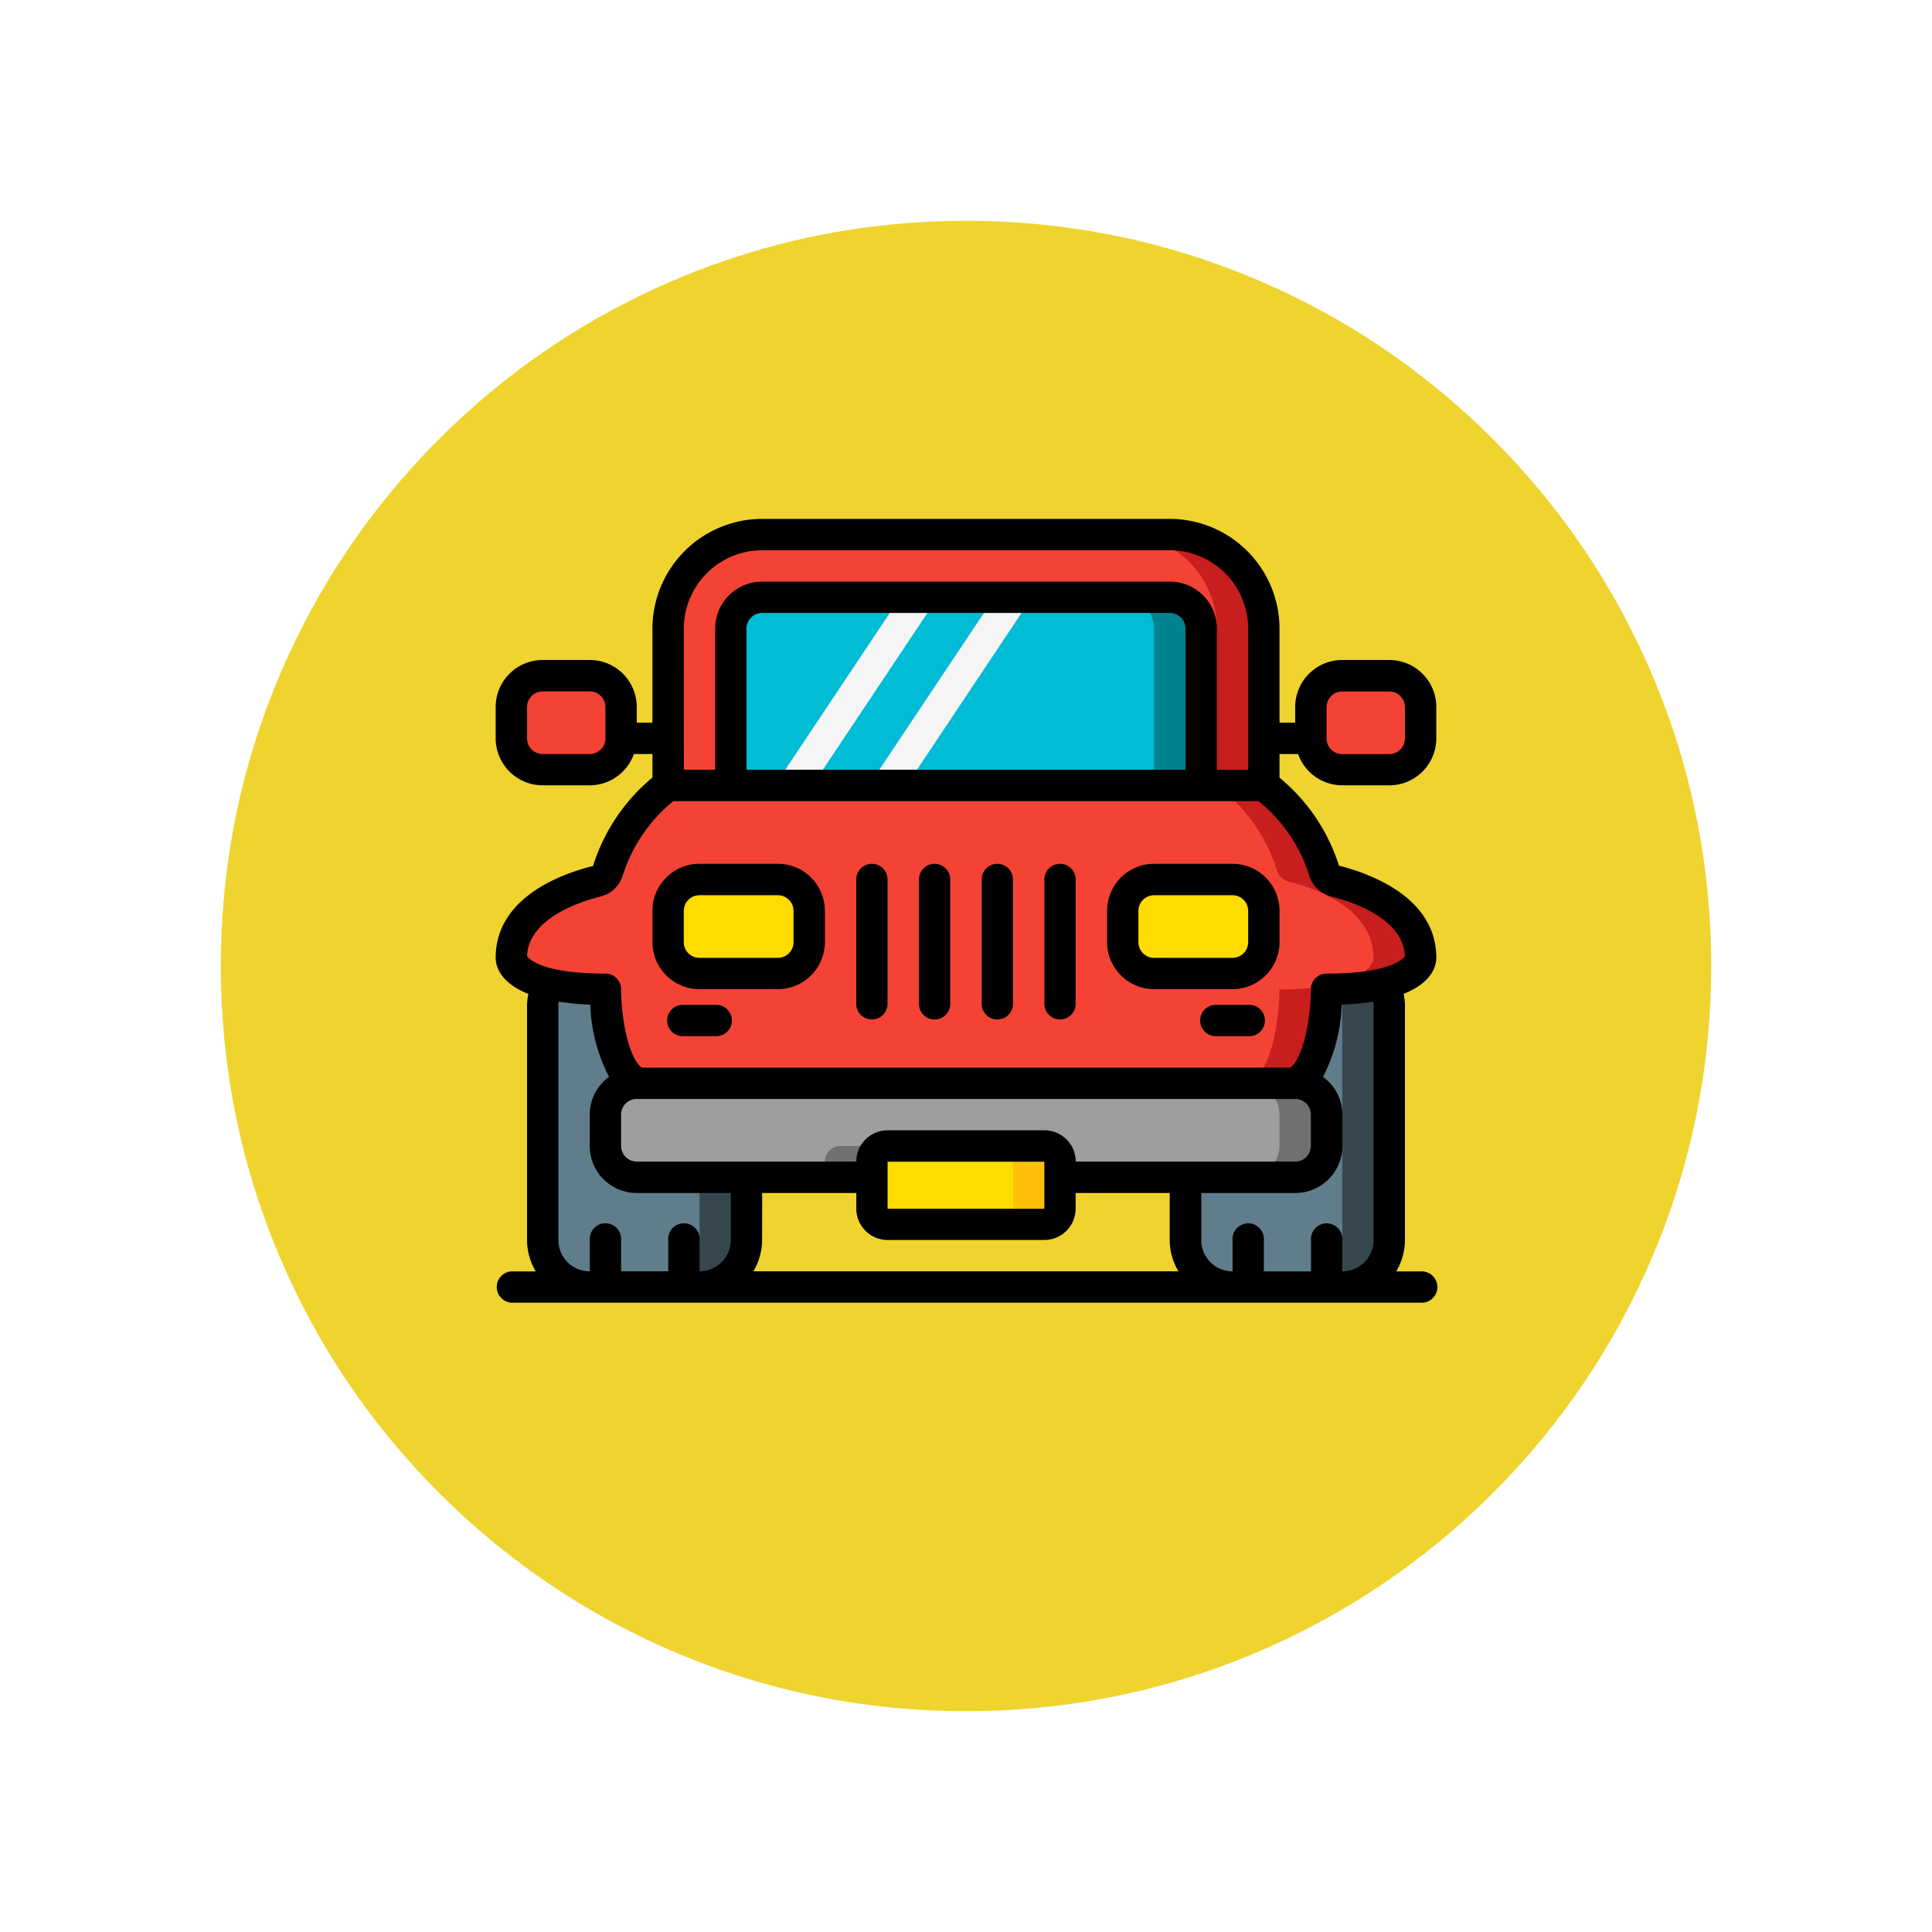 <svg xmlns="http://www.w3.org/2000/svg" xmlns:xlink="http://www.w3.org/1999/xlink" width="105.001" height="105.001" viewBox="0 0 105.001 105.001">
  <defs>
    <filter id="Trazado_874925" x="0" y="0" width="105.001" height="105.001" filterUnits="userSpaceOnUse">
      <feOffset dy="3" input="SourceAlpha"/>
      <feGaussianBlur stdDeviation="3" result="blur"/>
      <feFlood flood-opacity="0.161"/>
      <feComposite operator="in" in2="blur"/>
      <feComposite in="SourceGraphic"/>
    </filter>
  </defs>
  <g id="Grupo_1110742" data-name="Grupo 1110742" transform="translate(-1011 -3070.825)">
    <g id="Grupo_1109782" data-name="Grupo 1109782" transform="translate(1020 3076.825)">
      <g transform="matrix(1, 0, 0, 1, -9, -6)" filter="url(#Trazado_874925)">
        <g id="Trazado_874925-2" data-name="Trazado 874925" transform="translate(9 6)" fill="#efd42f">
          <path d="M 43.5 85.501 C 37.83 85.501 32.33 84.391 27.152 82.201 C 22.151 80.086 17.659 77.058 13.802 73.2 C 9.944 69.342 6.915 64.85 4.8 59.849 C 2.61 54.672 1.5 49.172 1.5 43.501 C 1.5 37.83 2.61 32.33 4.8 27.152 C 6.915 22.151 9.944 17.659 13.802 13.802 C 17.659 9.944 22.151 6.915 27.152 4.8 C 32.33 2.61 37.83 1.5 43.5 1.5 C 49.171 1.5 54.671 2.61 59.848 4.8 C 64.85 6.915 69.342 9.944 73.199 13.802 C 77.057 17.659 80.086 22.151 82.201 27.152 C 84.391 32.33 85.501 37.83 85.501 43.5 C 85.501 49.172 84.391 54.672 82.201 59.849 C 80.086 64.85 77.057 69.342 73.199 73.2 C 69.342 77.058 64.85 80.086 59.848 82.201 C 54.671 84.391 49.171 85.501 43.5 85.501 Z" stroke="none"/>
          <path d="M 43.5 3 C 38.032 3 32.728 4.07 27.737 6.181 C 22.914 8.221 18.583 11.142 14.862 14.862 C 11.142 18.583 8.221 22.914 6.182 27.737 C 4.07 32.728 3 38.032 3 43.501 C 3 48.97 4.07 54.273 6.182 59.265 C 8.221 64.087 11.142 68.419 14.862 72.139 C 18.583 75.86 22.914 78.78 27.737 80.82 C 32.728 82.931 38.032 84.001 43.5 84.001 C 48.969 84.001 54.273 82.931 59.264 80.82 C 64.087 78.78 68.418 75.86 72.139 72.139 C 75.859 68.419 78.78 64.087 80.819 59.265 C 82.931 54.273 84.001 48.97 84.001 43.5 C 84.001 38.032 82.931 32.728 80.819 27.737 C 78.78 22.914 75.859 18.583 72.139 14.862 C 68.418 11.142 64.087 8.221 59.264 6.181 C 54.273 4.07 48.969 3 43.5 3 M 43.5 -7.62939453125e-06 C 67.525 -7.62939453125e-06 87.001 19.476 87.001 43.5 L 87.001 43.501 C 87.001 67.526 67.525 87.001 43.5 87.001 C 19.476 87.001 7.62939453125e-06 67.526 7.62939453125e-06 43.501 L 7.62939453125e-06 43.5 C 7.62939453125e-06 19.476 19.476 -7.62939453125e-06 43.5 -7.62939453125e-06 Z" stroke="none" fill="#fff"/>
        </g>
      </g>
    </g>
    <g id="Page-1" transform="translate(1037.939 3099.026)">
      <g id="_040---Truck" data-name="040---Truck">
        <path id="Shape" d="M46.193,37.7v1.7a1.709,1.709,0,0,1-1.7,1.7H31.709V40.26a.852.852,0,0,0-.852-.852h-8.52a.852.852,0,0,0-.852.852v.852H8.7a1.709,1.709,0,0,1-1.7-1.7V37.7A1.709,1.709,0,0,1,8.7,36H44.489A1.709,1.709,0,0,1,46.193,37.7Z" transform="translate(-1.036 -5.327)" fill="#9e9e9e"/>
        <path id="Shape-2" data-name="Shape" d="M21,40.852V41.7h2.556v-.852A.852.852,0,0,1,24.408,40H21.852A.852.852,0,0,0,21,40.852Z" transform="translate(-3.107 -5.919)" fill="#707070"/>
        <path id="Shape-3" data-name="Shape" d="M50.556,36H48a1.709,1.709,0,0,1,1.7,1.7v1.7a1.709,1.709,0,0,1-1.7,1.7h2.556a1.709,1.709,0,0,0,1.7-1.7V37.7A1.709,1.709,0,0,0,50.556,36Z" transform="translate(-7.103 -5.327)" fill="#707070"/>
        <path id="Shape-4" data-name="Shape" d="M14.076,40.171v3.408a2.556,2.556,0,0,1-2.556,2.556H5.556A2.556,2.556,0,0,1,3,43.579V30.8a2.53,2.53,0,0,1,.281-1.159,13.377,13.377,0,0,0,3.127.307s0,4.26,1.7,5.112a1.709,1.709,0,0,0-1.7,1.7v1.7a1.709,1.709,0,0,0,1.7,1.7Z" transform="translate(-0.444 -4.386)" fill="#607d8b"/>
        <path id="Shape-5" data-name="Shape" d="M12.556,42v3.408A2.556,2.556,0,0,1,10,47.964h2.556a2.556,2.556,0,0,0,2.556-2.556V42Z" transform="translate(-1.48 -6.215)" fill="#37474f"/>
        <path id="Shape-6" data-name="Shape" d="M50.417,26.372s0,.9-1.985,1.4a13.377,13.377,0,0,1-3.127.307s0,4.26-1.7,5.112H7.816c-1.7-.852-1.7-5.112-1.7-5.112a13.377,13.377,0,0,1-3.127-.307C1,27.275,1,26.372,1,26.372c0-2.769,3.374-3.851,4.644-4.158a.852.852,0,0,0,.6-.6A9.239,9.239,0,0,1,9.52,17H41.9a9.239,9.239,0,0,1,3.272,4.618.852.852,0,0,0,.6.6C47.043,22.521,50.417,23.6,50.417,26.372Z" transform="translate(-0.148 -2.516)" fill="#f44335"/>
        <path id="Shape-7" data-name="Shape" d="M52.433,22.214a.852.852,0,0,1-.6-.6A9.239,9.239,0,0,0,48.556,17H46a9.239,9.239,0,0,1,3.272,4.618.852.852,0,0,0,.6.6c1.27.307,4.644,1.389,4.644,4.158,0,0,0,.9-1.985,1.4a13.377,13.377,0,0,1-3.127.307s0,4.26-1.7,5.112H50.26c1.7-.852,1.7-5.112,1.7-5.112a13.377,13.377,0,0,0,3.127-.307c1.985-.494,1.985-1.4,1.985-1.4,0-2.769-3.374-3.851-4.644-4.158Z" transform="translate(-6.807 -2.516)" fill="#c81e1e"/>
        <path id="Shape-8" data-name="Shape" d="M55.076,30.8v12.78a2.556,2.556,0,0,1-2.556,2.556H46.556A2.556,2.556,0,0,1,44,43.579V40.171h5.964a1.709,1.709,0,0,0,1.7-1.7v-1.7a1.709,1.709,0,0,0-1.7-1.7c1.7-.852,1.7-5.112,1.7-5.112A13.377,13.377,0,0,0,54.8,29.64,2.53,2.53,0,0,1,55.076,30.8Z" transform="translate(-6.511 -4.386)" fill="#607d8b"/>
        <path id="Shape-9" data-name="Shape" d="M55.831,29.64a12.3,12.3,0,0,1-2.447.291,2.481,2.481,0,0,1,.172.868v12.78A2.556,2.556,0,0,1,51,46.135h2.556a2.556,2.556,0,0,0,2.556-2.556V30.8a2.53,2.53,0,0,0-.281-1.159Z" transform="translate(-7.547 -4.386)" fill="#37474f"/>
        <path id="Shape-10" data-name="Shape" d="M43.377,6.112v8.52H39.969V6.112a1.709,1.709,0,0,0-1.7-1.7H16.112a1.709,1.709,0,0,0-1.7,1.7v8.52H11V6.112A5.112,5.112,0,0,1,16.112,1H38.265A5.112,5.112,0,0,1,43.377,6.112Z" transform="translate(-1.628 -0.148)" fill="#f44335"/>
        <path id="Shape-11" data-name="Shape" d="M42.556,1H40a5.112,5.112,0,0,1,5.112,5.112v8.52h2.556V6.112A5.112,5.112,0,0,0,42.556,1Z" transform="translate(-5.919 -0.148)" fill="#c81e1e"/>
        <path id="Shape-12" data-name="Shape" d="M40.561,6.7v8.52H15V6.7A1.709,1.709,0,0,1,16.7,5H38.857A1.709,1.709,0,0,1,40.561,6.7Z" transform="translate(-2.22 -0.74)" fill="#00bcd4"/>
        <path id="Shape-13" data-name="Shape" d="M42.556,5H40a1.709,1.709,0,0,1,1.7,1.7v8.52H44.26V6.7A1.709,1.709,0,0,0,42.556,5Z" transform="translate(-5.919 -0.74)" fill="#00838f"/>
        <rect id="Rectangle-path" width="5.695" height="4.746" rx="2" transform="translate(0.88 8.96)" fill="#f44335"/>
        <rect id="Rectangle-path-2" data-name="Rectangle-path" width="5.695" height="4.746" rx="2" transform="translate(50.241 13.707) rotate(180)" fill="#f44335"/>
        <rect id="Rectangle-path-3" data-name="Rectangle-path" width="7.594" height="5.695" rx="2" transform="translate(9.424 19.402)" fill="#ffdc00"/>
        <rect id="Rectangle-path-4" data-name="Rectangle-path" width="7.594" height="5.695" rx="2" transform="translate(34.104 19.402)" fill="#ffdc00"/>
        <rect id="Rectangle-path-5" data-name="Rectangle-path" width="9.492" height="4.746" rx="1" transform="translate(20.815 33.641)" fill="#ffdc00"/>
        <path id="Shape-14" data-name="Shape" d="M34.556,40H32a.852.852,0,0,1,.852.852v2.556A.852.852,0,0,1,32,44.26h2.556a.852.852,0,0,0,.852-.852V40.852A.852.852,0,0,0,34.556,40Z" transform="translate(-4.735 -5.919)" fill="#fec108"/>
        <path id="Rectangle-path-6" data-name="Rectangle-path" d="M0,0H12.288V1.7H0Z" transform="matrix(0.555, -0.832, 0.832, 0.555, 15.483, 14.015)" fill="#f5f5f5"/>
        <path id="Rectangle-path-7" data-name="Rectangle-path" d="M0,0H12.288V1.7H0Z" transform="matrix(0.555, -0.832, 0.832, 0.555, 20.597, 14.015)" fill="#f5f5f5"/>
        <g id="Grupo_1110236" data-name="Grupo 1110236">
          <path id="Shape-15" data-name="Shape" d="M48.565,7.668H46.009a2.556,2.556,0,0,0-2.556,2.556v.852H42.6V5.964A5.971,5.971,0,0,0,36.637,0H14.484A5.971,5.971,0,0,0,8.52,5.964v5.112H7.668v-.852A2.556,2.556,0,0,0,5.112,7.668H2.556A2.556,2.556,0,0,0,0,10.224v1.7a2.556,2.556,0,0,0,2.556,2.556H5.112a2.556,2.556,0,0,0,2.4-1.7H8.52v1.278a10.191,10.191,0,0,0-3.229,4.807C3.7,19.256,0,20.518,0,23.857c0,.385.182,1.329,1.776,1.96a3.363,3.363,0,0,0-.072.6v12.78a3.373,3.373,0,0,0,.474,1.7H.852a.852.852,0,0,0,0,1.7H50.27a.852.852,0,1,0,0-1.7H48.944a3.373,3.373,0,0,0,.474-1.7V26.413a3.363,3.363,0,0,0-.072-.6c1.593-.63,1.776-1.575,1.776-1.96,0-3.338-3.7-4.6-5.289-5.006A10.189,10.189,0,0,0,42.6,14.063V12.78H43.61a2.556,2.556,0,0,0,2.4,1.7h2.556a2.556,2.556,0,0,0,2.556-2.556v-1.7A2.556,2.556,0,0,0,48.565,7.668Zm-42.6,4.26a.852.852,0,0,1-.852.852H2.556a.852.852,0,0,1-.852-.852v-1.7a.852.852,0,0,1,.852-.852H5.112a.852.852,0,0,1,.852.852Zm4.26-5.964a4.265,4.265,0,0,1,4.26-4.26H36.637a4.265,4.265,0,0,1,4.26,4.26v7.668h-1.7V5.964a2.556,2.556,0,0,0-2.556-2.556H14.484a2.556,2.556,0,0,0-2.556,2.556v7.668h-1.7Zm27.265,7.668H13.632V5.964a.852.852,0,0,1,.852-.852H36.637a.852.852,0,0,1,.852.852ZM3.408,39.193V26.413a1.534,1.534,0,0,1,.021-.176A14.655,14.655,0,0,0,5.14,26.4a9.216,9.216,0,0,0,1.022,3.924,2.548,2.548,0,0,0-1.051,2.056v1.7a2.556,2.556,0,0,0,2.556,2.556H12.78v2.556a1.7,1.7,0,0,1-1.7,1.7v-1.7a.852.852,0,1,0-1.7,0v1.7H6.816v-1.7a.852.852,0,1,0-1.7,0v1.7A1.7,1.7,0,0,1,3.408,39.193Zm40.045-7.668a.852.852,0,0,1,.852.852v1.7a.852.852,0,0,1-.852.852H31.525a1.7,1.7,0,0,0-1.7-1.7H21.3a1.7,1.7,0,0,0-1.7,1.7H7.668a.852.852,0,0,1-.852-.852v-1.7a.852.852,0,0,1,.852-.852ZM14.484,36.637H19.6v.852a1.7,1.7,0,0,0,1.7,1.7h8.52a1.7,1.7,0,0,0,1.7-1.7v-.852h5.112v2.556a3.373,3.373,0,0,0,.474,1.7h-23.1a3.373,3.373,0,0,0,.474-1.7Zm6.816-1.7h8.52v2.556H21.3Zm26.413-8.52v12.78a1.7,1.7,0,0,1-1.7,1.7v-1.7a.852.852,0,1,0-1.7,0v1.7H41.749v-1.7a.852.852,0,1,0-1.7,0v1.7a1.7,1.7,0,0,1-1.7-1.7V36.637h5.112a2.556,2.556,0,0,0,2.556-2.556v-1.7a2.548,2.548,0,0,0-1.051-2.056A9.216,9.216,0,0,0,45.98,26.4a14.654,14.654,0,0,0,1.711-.161A1.534,1.534,0,0,1,47.713,26.413Zm-3.508-7.056a1.7,1.7,0,0,0,1.222,1.168c.923.225,3.9,1.116,3.99,3.235-.1.154-.81.948-4.26.948a.852.852,0,0,0-.852.852c0,1.437-.365,3.691-1.126,4.26H7.942c-.761-.569-1.126-2.823-1.126-4.26a.852.852,0,0,0-.852-.852c-3.448,0-4.154-.794-4.26-.948.085-2.121,3.067-3.01,3.988-3.238a1.7,1.7,0,0,0,1.222-1.167,8.5,8.5,0,0,1,2.744-4.019H41.466A8.41,8.41,0,0,1,44.206,19.357Zm5.212-7.429a.852.852,0,0,1-.852.852H46.009a.852.852,0,0,1-.852-.852v-1.7a.852.852,0,0,1,.852-.852h2.556a.852.852,0,0,1,.852.852Z"/>
          <path id="Shape-16" data-name="Shape" d="M16.816,22h-4.26A2.556,2.556,0,0,0,10,24.556v1.7a2.556,2.556,0,0,0,2.556,2.556h4.26a2.556,2.556,0,0,0,2.556-2.556v-1.7A2.556,2.556,0,0,0,16.816,22Zm.852,4.26a.852.852,0,0,1-.852.852h-4.26a.852.852,0,0,1-.852-.852v-1.7a.852.852,0,0,1,.852-.852h4.26a.852.852,0,0,1,.852.852Z" transform="translate(-1.48 -3.255)"/>
          <path id="Shape-17" data-name="Shape" d="M45.816,22h-4.26A2.556,2.556,0,0,0,39,24.556v1.7a2.556,2.556,0,0,0,2.556,2.556h4.26a2.556,2.556,0,0,0,2.556-2.556v-1.7A2.556,2.556,0,0,0,45.816,22Zm.852,4.26a.852.852,0,0,1-.852.852h-4.26a.852.852,0,0,1-.852-.852v-1.7a.852.852,0,0,1,.852-.852h4.26a.852.852,0,0,1,.852.852Z" transform="translate(-5.771 -3.255)"/>
          <path id="Shape-18" data-name="Shape" d="M13.556,31h-1.7a.852.852,0,1,0,0,1.7h1.7a.852.852,0,1,0,0-1.7Z" transform="translate(-1.628 -4.587)"/>
          <path id="Shape-19" data-name="Shape" d="M47.556,31h-1.7a.852.852,0,1,0,0,1.7h1.7a.852.852,0,1,0,0-1.7Z" transform="translate(-6.659 -4.587)"/>
          <path id="Shape-20" data-name="Shape" d="M23.852,22a.852.852,0,0,0-.852.852v6.816a.852.852,0,0,0,1.7,0V22.852A.852.852,0,0,0,23.852,22Z" transform="translate(-3.403 -3.255)"/>
          <path id="Shape-21" data-name="Shape" d="M27.852,22a.852.852,0,0,0-.852.852v6.816a.852.852,0,0,0,1.7,0V22.852A.852.852,0,0,0,27.852,22Z" transform="translate(-3.995 -3.255)"/>
          <path id="Shape-22" data-name="Shape" d="M31.852,22a.852.852,0,0,0-.852.852v6.816a.852.852,0,0,0,1.7,0V22.852A.852.852,0,0,0,31.852,22Z" transform="translate(-4.587 -3.255)"/>
          <path id="Shape-23" data-name="Shape" d="M35.852,22a.852.852,0,0,0-.852.852v6.816a.852.852,0,0,0,1.7,0V22.852A.852.852,0,0,0,35.852,22Z" transform="translate(-5.179 -3.255)"/>
        </g>
      </g>
    </g>
  </g>
</svg>
